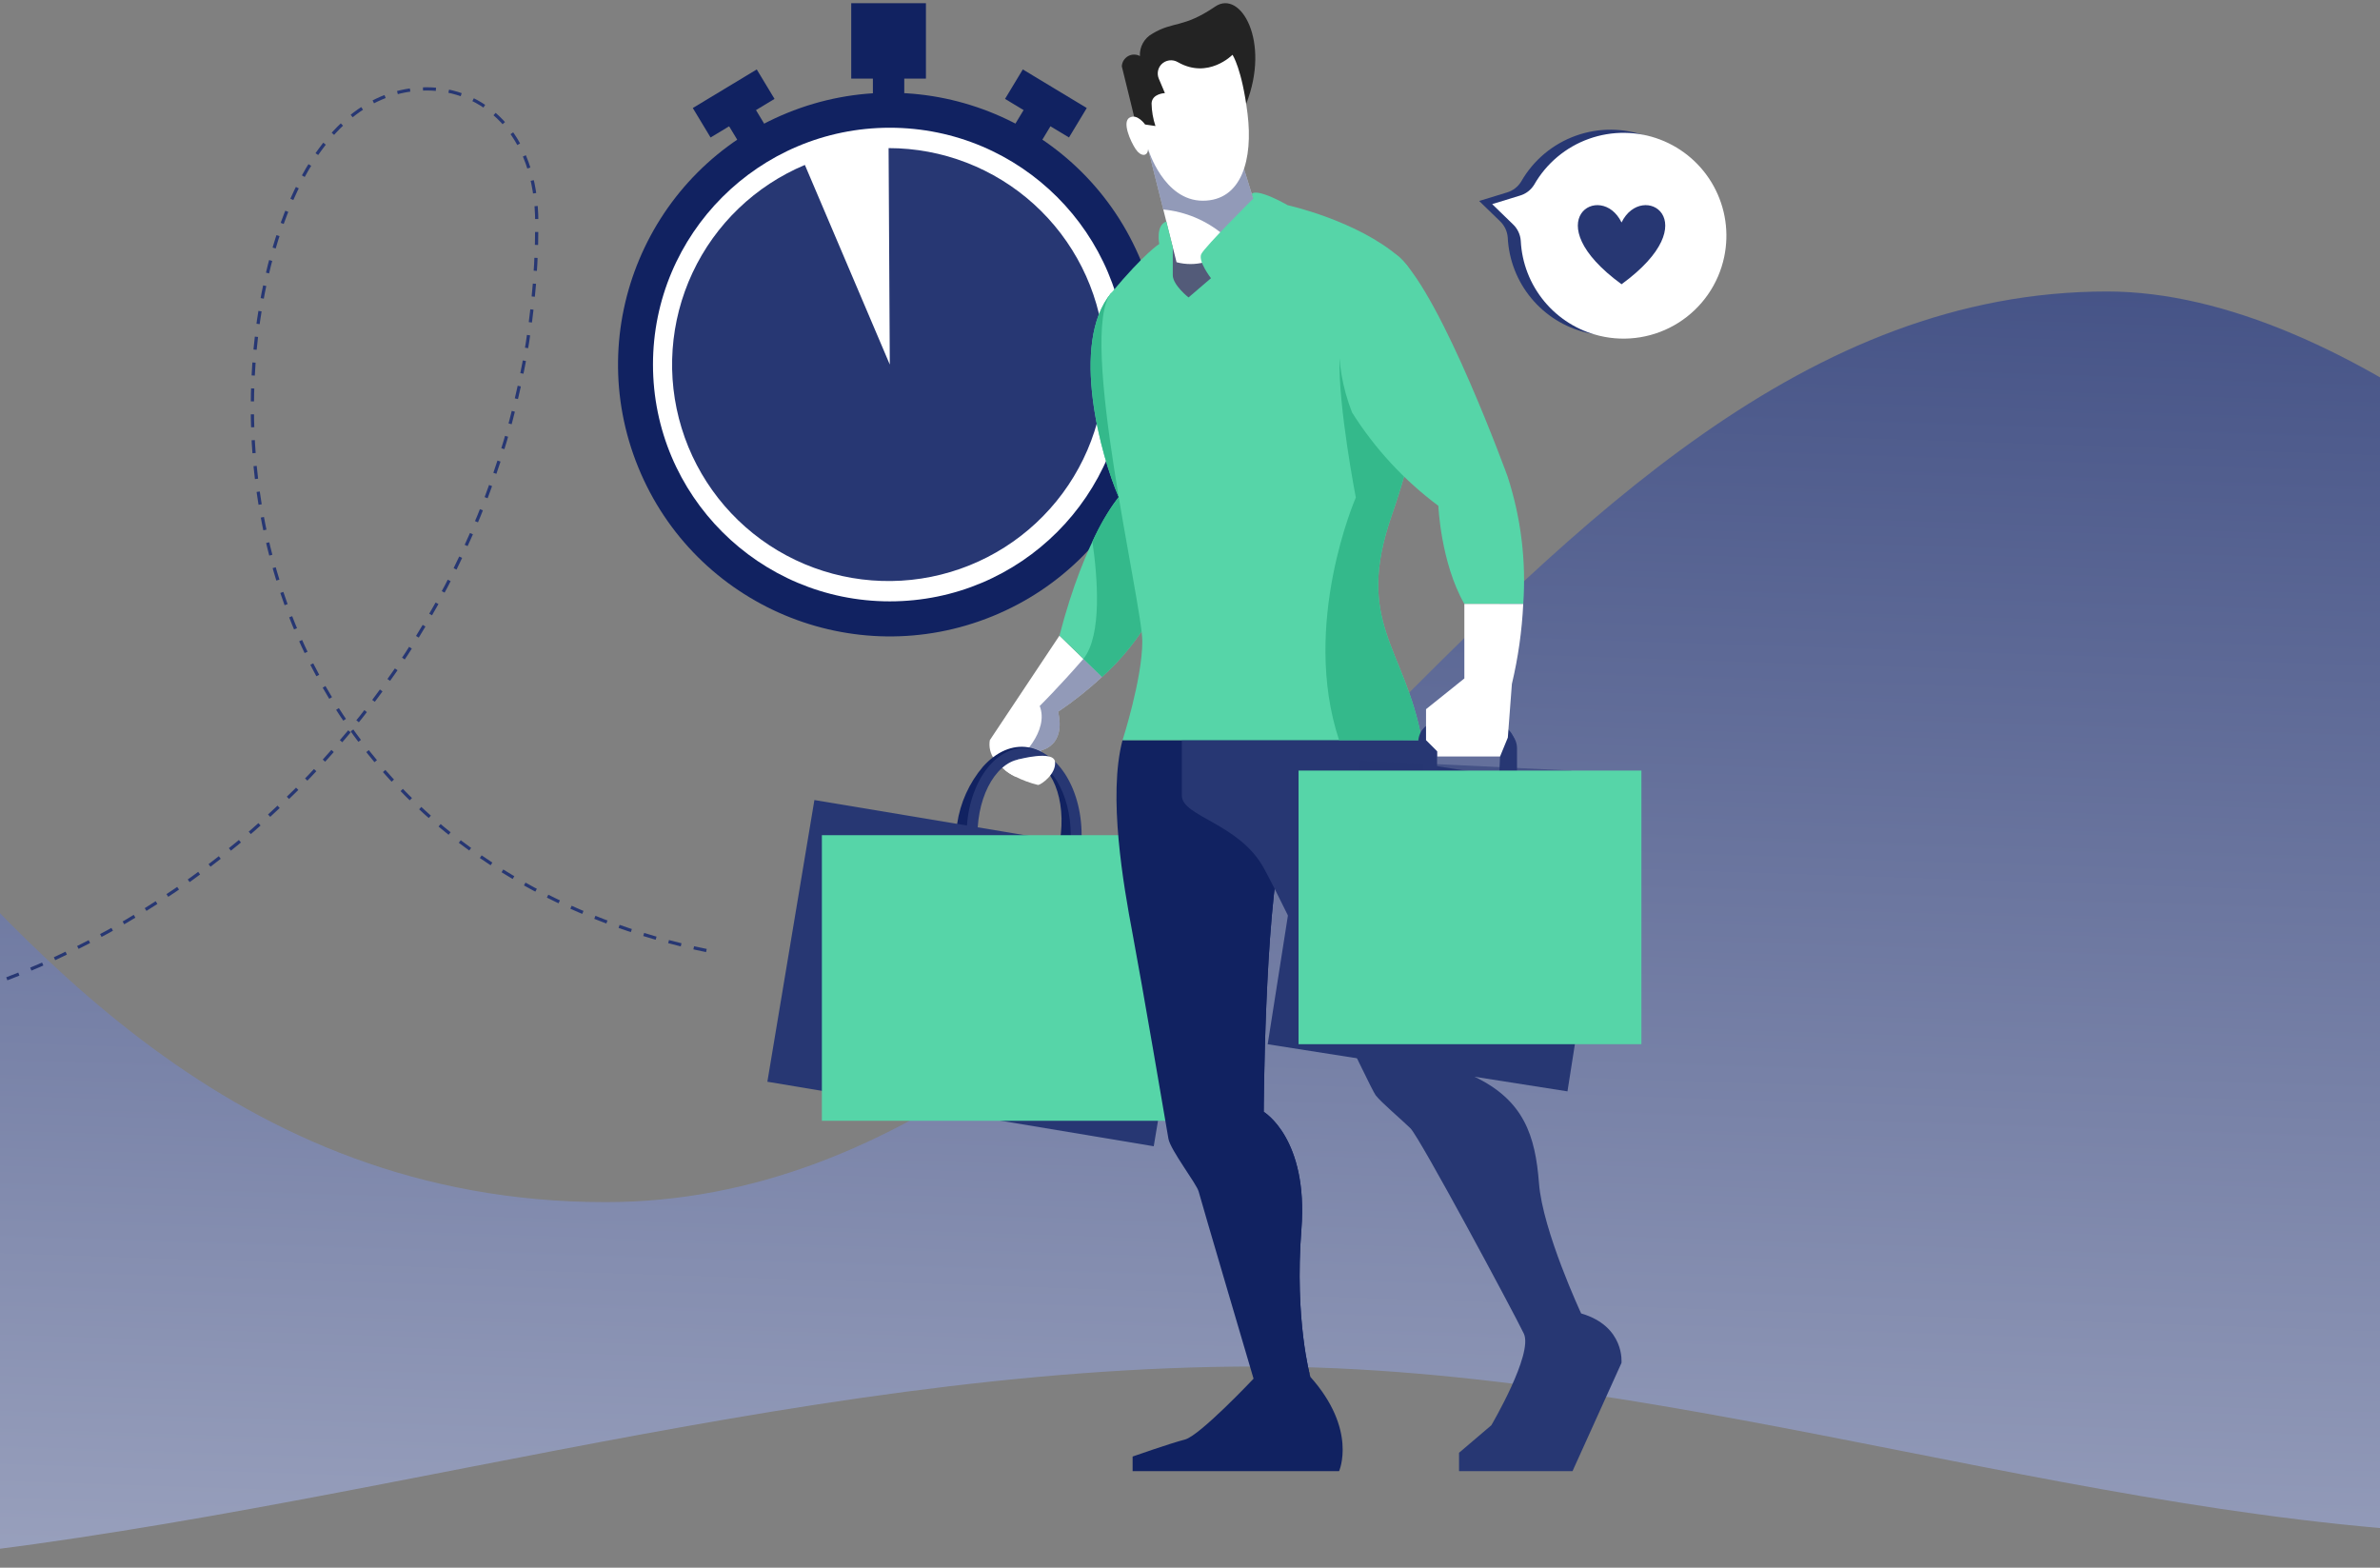<svg width="375" height="247" viewBox="0 0 375 247" fill="none" xmlns="http://www.w3.org/2000/svg">
    <rect x="0" y="0" width="375" height="247" fill="#808080" stroke="none"/>
    <defs>
        <linearGradient id="paint0_linear" x1="263.691" y1="-35.458" x2="245.588" y2="516.103" gradientUnits="userSpaceOnUse">
            <stop stop-color="#273773"/>
            <stop offset="1" stop-color="white"/>
        </linearGradient>
    </defs>
    <path d="M166.937 17.532L162.706 14.98L157.475 23.651L161.705 26.204L166.937 17.532Z" fill="#112261"/>
<path d="M171.234 17.019L161.157 10.939L158.356 15.581L168.433 21.66L171.234 17.019Z" fill="#112261"/>
<path d="M118.688 26.204L122.919 23.652L117.688 14.981L113.457 17.533L118.688 26.204Z" fill="#112261"/>
<path d="M111.96 21.662L122.037 15.582L119.236 10.941L109.16 17.02L111.96 21.662Z" fill="#112261"/>
<path d="M142.477 9.359H137.536V20.456H142.477V9.359Z" fill="#112261"/>
<path d="M145.892 0.504H134.123V12.385H145.892V0.504Z" fill="#112261"/>
<path d="M156.389 97.087C178.283 88.15 188.786 63.156 179.849 41.263C170.912 19.369 145.919 8.866 124.025 17.803C102.131 26.74 91.628 51.733 100.565 73.627C109.502 95.521 134.496 106.024 156.389 97.087Z" fill="#112261"/>
<path d="M140.197 94.748C160.803 94.748 177.508 78.043 177.508 57.437C177.508 36.831 160.803 20.126 140.197 20.126C119.591 20.126 102.886 36.831 102.886 57.437C102.886 78.043 119.591 94.748 140.197 94.748Z" fill="white"/>
<path d="M140.009 23.337L140.199 57.437L126.819 25.987C119.016 29.257 112.708 35.311 109.118 42.972C105.529 50.633 104.915 59.355 107.396 67.443C109.876 75.531 115.275 82.409 122.542 86.74C129.81 91.071 138.428 92.546 146.722 90.879C155.017 89.212 162.396 84.522 167.426 77.72C172.456 70.917 174.778 62.488 173.941 54.069C173.105 45.65 169.169 37.843 162.898 32.163C156.628 26.484 148.47 23.338 140.01 23.336L140.009 23.337Z" fill="#273773"/>
<path d="M443.614 123.683C415.914 84.674 369.187 45.926 332.026 45.926C237.361 45.926 189.618 189.404 95.404 189.404C36.389 189.404 3.004 147.63 -21.696 120.18V246.38C50.932 240.201 123.887 215.301 198.081 215.301C266.209 215.301 333.381 241.912 400.263 241.912C423.11 241.912 445.493 238.728 466.981 230.154L443.614 123.683Z" fill="url(#paint0_linear)"/>
<path d="M155.96 116.618C155.869 117.145 155.886 117.685 156.01 118.204C156.134 118.724 156.363 119.214 156.683 119.642C157.541 120.757 158.634 121.671 159.883 122.318H164.09V118.208C164.09 118.208 167.961 117.538 166.718 112.138C169.169 110.495 171.484 108.659 173.641 106.646L166.931 100.146L155.96 116.618Z" fill="white"/>
<path opacity="0.5" d="M158.224 121.235L164.093 122.318V118.208C164.093 118.208 167.964 117.538 166.721 112.138C169.172 110.495 171.487 108.659 173.644 106.646L170.706 103.803C166.786 108.309 163.819 111.234 163.819 111.234C165.324 115.083 161.036 119.688 158.224 121.235Z" fill="#273773"/>
<path d="M181.468 96.887C186.068 88.135 186.216 50.9 186.216 50.9L175.091 46.154C168.491 54.059 173.546 72.114 176.271 78.32C176.271 78.32 171.057 84.236 166.931 100.149L173.641 106.649C176.77 103.848 179.414 100.549 181.468 96.887Z" fill="#56D5A8"/>
<path d="M176.271 78.321C174.605 80.48 173.212 82.837 172.126 85.339C172.921 90.848 173.696 100.098 170.703 103.805L173.641 106.648C176.769 103.848 179.414 100.55 181.468 96.888C186.068 88.136 186.216 50.901 186.216 50.901L175.091 46.155C168.492 54.059 173.546 72.114 176.271 78.321Z" fill="#34B98B"/>
<path d="M158.482 144.935C158.147 144.935 157.813 144.907 157.482 144.853C152.555 144.029 149.56 137.279 150.808 129.808C151.297 126.478 152.71 123.353 154.886 120.786C157.019 118.415 159.535 117.334 162.009 117.747C166.938 118.571 169.933 125.319 168.685 132.792C167.523 139.761 163.074 144.935 158.482 144.935ZM160.992 119.378C160.053 119.441 159.138 119.701 158.307 120.141C157.476 120.581 156.746 121.191 156.166 121.932C154.208 124.256 152.938 127.081 152.501 130.088C151.412 136.627 153.774 142.488 157.768 143.161C161.732 143.808 165.905 139.051 166.997 132.51C168.089 125.971 165.726 120.11 161.728 119.44C161.485 119.399 161.239 119.378 160.992 119.377V119.378Z" fill="#112261"/>
<path d="M189.198 136.218L128.32 126.052L120.909 170.435L181.787 180.601L189.198 136.218Z" fill="#273773"/>
<path d="M161.362 145.331C156.362 145.331 152.3 139.167 152.3 131.59C152.3 124.013 156.363 117.849 161.362 117.849C166.361 117.849 170.424 124.011 170.424 131.59C170.424 139.169 166.359 145.331 161.362 145.331ZM161.362 119.565C157.311 119.565 154.015 124.965 154.015 131.59C154.015 138.215 157.315 143.613 161.362 143.613C165.409 143.613 168.708 138.22 168.708 131.59C168.708 124.96 165.413 119.565 161.362 119.565Z" fill="#273773"/>
<path d="M191.219 131.59H129.498V176.588H191.219V131.59Z" fill="#56D5A8"/>
<path d="M176.869 116.617C174.555 125.38 176.996 139.394 178.458 147.148C179.92 154.902 183.798 177.603 184.097 179.392C184.396 181.181 188.569 186.549 188.866 187.742C189.163 188.935 197.515 217.221 197.515 217.221C197.515 217.221 189.035 226.207 186.715 226.804C184.395 227.401 178.458 229.487 178.458 229.487V231.787H210.991C210.991 231.787 213.914 225.277 206.46 216.929C206.46 216.929 203.946 207.983 205.054 193.669C206.162 179.355 199.117 175.182 199.117 175.182C199.117 175.182 199.246 144.533 201.987 132.839V116.617H176.869Z" fill="#112261"/>
<path d="M201.988 125.694L189.47 128.668C190.614 138.006 194.804 171.368 195.238 174.2C195.672 177.032 202.273 180.592 202.123 196.322C202.034 205.57 205.055 213.135 206.46 216.922C206.46 216.922 203.946 207.976 205.054 193.662C206.162 179.348 199.117 175.175 199.117 175.175C199.117 175.175 199.246 144.526 201.987 132.832L201.988 125.694Z" fill="#112261"/>
<path d="M186.216 115.924V125.349C186.216 128.662 195.236 129.711 199.116 136.749C202.996 143.787 215.86 171.413 216.754 172.567C217.648 173.721 220.748 176.323 222.229 177.767C223.71 179.211 238.577 206.943 240.098 210.119C241.619 213.295 234.977 224.562 234.977 224.562L229.892 228.895V231.785H247.772L255.485 214.742C255.485 214.742 256.065 208.965 249.131 206.942C249.131 206.942 243.066 193.942 242.488 186.432C241.91 178.922 240.113 173.383 232.345 169.652L224.689 116.618L186.216 115.924Z" fill="#273773"/>
<path d="M159.884 122.318C161.057 122.912 162.295 123.37 163.572 123.682C164.084 123.612 166.438 121.941 166.232 120.032C166.026 118.123 160.373 119.674 160.373 119.674L158.221 121.236C158.723 121.671 159.283 122.035 159.884 122.318Z" fill="white"/>
<path opacity="0.5" d="M191.326 38.712H184.726V47.999H191.326V38.712Z" fill="#273773"/>
<path d="M180.899 23.484L185.38 41.317C186.827 41.699 188.348 41.699 189.795 41.317C189.795 41.317 190.383 39.353 194.014 35.627L197.643 31.899L194.798 22.677L180.899 23.484Z" fill="white"/>
<path opacity="0.5" d="M194.012 35.627L197.643 31.899L194.798 22.677L180.898 23.484L183.29 33.008C186.775 33.343 190.076 34.729 192.755 36.983C193.129 36.559 193.542 36.108 194.012 35.627Z" fill="#273773"/>
<path d="M176.758 10.46C176.77 10.132 176.866 9.812 177.036 9.531C177.206 9.25 177.445 9.017 177.73 8.854C178.015 8.69 178.337 8.603 178.665 8.599C178.994 8.595 179.318 8.675 179.607 8.831C179.57 8.117 179.734 7.408 180.083 6.784C180.431 6.16 180.948 5.648 181.575 5.305C184.884 3.299 186.391 4.489 191.475 1.031C195.475 -1.69 200.227 6.525 196.35 16.373L183.336 21.313H179.408C179.408 21.313 176.966 11.206 176.758 10.46Z" fill="#232323"/>
<path d="M180.425 19.616C180.425 19.616 179.203 17.852 177.982 18.531C176.761 19.21 178.117 22.263 178.93 23.484C179.743 24.705 180.83 24.704 180.898 23.484C180.898 23.484 183.341 31.625 189.513 31.625C195.685 31.625 197.45 25.043 196.567 17.925C195.684 10.807 194.194 8.631 194.194 8.631C194.194 8.631 190.386 12.536 185.594 9.796C185.183 9.551 184.701 9.452 184.227 9.516C183.753 9.58 183.314 9.802 182.983 10.148C182.707 10.443 182.522 10.812 182.451 11.21C182.38 11.607 182.426 12.018 182.583 12.39L183.546 14.668C183.546 14.668 181.512 14.735 181.446 16.295C181.468 17.506 181.674 18.707 182.057 19.857L180.425 19.616Z" fill="white"/>
<path d="M187.269 46.864L190.805 43.833C190.805 43.833 188.748 41.18 189.271 40.042C189.794 38.904 197.459 31.298 197.459 31.298L197.24 30.548C197.24 30.548 197.765 29.471 202.907 32.335C202.907 32.335 213.807 34.735 220.485 40.516C227.163 46.297 225.231 64.103 219.298 81.163C213.365 98.223 221.374 101.93 224.044 116.617H176.871C176.871 116.617 179.986 106.973 179.986 101.041C179.986 95.109 169.752 52.531 175.092 46.154C180.432 39.777 182.656 38.439 182.656 38.439C182.656 38.439 182.056 35.512 183.769 34.898L184.785 38.946V43.336C184.78 44.916 187.269 46.864 187.269 46.864Z" fill="#56D5A8"/>
<path d="M219.298 81.163C223.561 68.906 225.734 56.291 224.158 47.998L211.064 56.47C210.834 63.994 213.627 78.392 213.627 78.392C213.627 78.392 204.919 98.318 210.993 116.617H224.045C221.374 101.93 213.363 98.221 219.298 81.163Z" fill="#34B98B"/>
<path d="M254.338 125.102L207.104 117.679L199.742 164.529L246.976 171.952L254.338 125.102Z" fill="#273773"/>
<path d="M238.213 127.72L222.98 126.995L223.465 116.782C223.485 116.352 223.59 115.929 223.773 115.54C223.957 115.15 224.216 114.801 224.536 114.512C224.852 114.219 225.224 113.993 225.629 113.847C226.035 113.701 226.466 113.638 226.896 113.663L235.581 114.076C236.011 114.096 236.433 114.201 236.823 114.385C237.213 114.569 237.562 114.827 237.852 115.146C238.142 115.465 238.366 115.838 238.511 116.243C238.657 116.649 238.721 117.079 238.7 117.509L238.213 127.72ZM225.355 124.841L236.061 125.349L236.44 117.4C236.447 117.267 236.428 117.134 236.383 117.009C236.339 116.884 236.269 116.769 236.179 116.671C236.09 116.572 235.982 116.492 235.862 116.435C235.742 116.378 235.612 116.345 235.479 116.338L226.794 115.927C226.661 115.918 226.527 115.937 226.401 115.982C226.276 116.026 226.16 116.097 226.063 116.188C225.964 116.277 225.885 116.385 225.828 116.505C225.772 116.625 225.74 116.755 225.734 116.888L225.355 124.841Z" fill="#273773"/>
<path opacity="0.5" d="M247.569 121.405L214.268 119.821L212.219 162.884L245.52 164.469L247.569 121.405Z" fill="#273773"/>
<path d="M239.021 128.145H224.206V117.903C224.206 117.047 224.546 116.226 225.151 115.621C225.756 115.015 226.577 114.675 227.433 114.674H235.799C236.655 114.675 237.476 115.015 238.081 115.621C238.686 116.226 239.026 117.047 239.026 117.903L239.021 128.145ZM226.435 125.913H236.791V117.903C236.791 117.638 236.686 117.383 236.498 117.196C236.311 117.008 236.056 116.903 235.791 116.903H227.429C227.164 116.903 226.909 117.008 226.722 117.196C226.534 117.383 226.429 117.638 226.429 117.903L226.435 125.913Z" fill="#273773"/>
<path d="M258.625 121.409H204.604V164.521H258.625V121.409Z" fill="#56D5A8"/>
<path d="M237.543 75.081C237.543 75.081 227.307 46.896 220.483 40.516C216.559 36.847 206.768 48.805 213.031 64.984C216.623 70.682 221.233 75.669 226.631 79.698C226.631 79.698 227.002 88.64 230.731 95.16H240.008C240.484 88.371 239.647 81.553 237.543 75.081Z" fill="#56D5A8"/>
<path d="M230.728 95.161V106.895L224.69 111.738V116.617L226.471 118.398V119.19H236.354L237.578 116.214L238.219 107.757C239.203 103.621 239.802 99.403 240.006 95.157L230.728 95.161Z" fill="white"/>
<path d="M-108.948 133.224C-84.938 142.646 -74.487 162.36 -42.248 162.36C25.513 162.36 84.661 103.806 84.579 35.147C84.562 20.601 75.829 14.003 67.233 14.003C48.957 14.003 39.762 39.853 39.762 64.232C39.762 104.632 64.721 140.259 111.662 149.839" stroke="#273773" stroke-width="0.509" stroke-miterlimit="10" stroke-dasharray="2.04 2.04"/>
<path d="M249.966 52.407C252.073 52.914 254.261 52.993 256.399 52.64C258.538 52.286 260.584 51.508 262.416 50.35C264.248 49.192 265.83 47.678 267.067 45.898C268.304 44.119 269.171 42.109 269.618 39.988C270.415 36.209 269.836 32.269 267.986 28.879C266.136 25.488 263.136 22.87 259.527 21.495C255.918 20.12 251.936 20.079 248.299 21.38C244.662 22.68 241.609 25.236 239.69 28.588C239.179 29.436 238.366 30.059 237.414 30.331L233.062 31.667L236.312 34.82C237.047 35.503 237.495 36.439 237.566 37.44C237.738 40.94 239.039 44.289 241.275 46.988C243.51 49.686 246.559 51.587 249.966 52.407Z" fill="#273773"/>
<path d="M252.015 52.904C254.123 53.411 256.31 53.49 258.449 53.136C260.588 52.783 262.634 52.004 264.466 50.846C266.299 49.688 267.88 48.174 269.117 46.394C270.355 44.614 271.222 42.604 271.669 40.483C272.466 36.703 271.887 32.764 270.037 29.373C268.186 25.983 265.186 23.364 261.577 21.989C257.967 20.615 253.986 20.574 250.349 21.874C246.712 23.175 243.658 25.731 241.739 29.083C241.228 29.931 240.415 30.554 239.463 30.826L235.113 32.162L238.363 35.315C239.097 35.998 239.545 36.934 239.617 37.935C239.788 41.435 241.089 44.785 243.324 47.483C245.559 50.182 248.608 52.084 252.015 52.904Z" fill="white"/>
<path d="M255.496 44.787C269.222 34.762 258.739 28.406 255.496 35.051C252.252 28.405 241.772 34.762 255.496 44.787Z" fill="#273773"/>

</svg>
